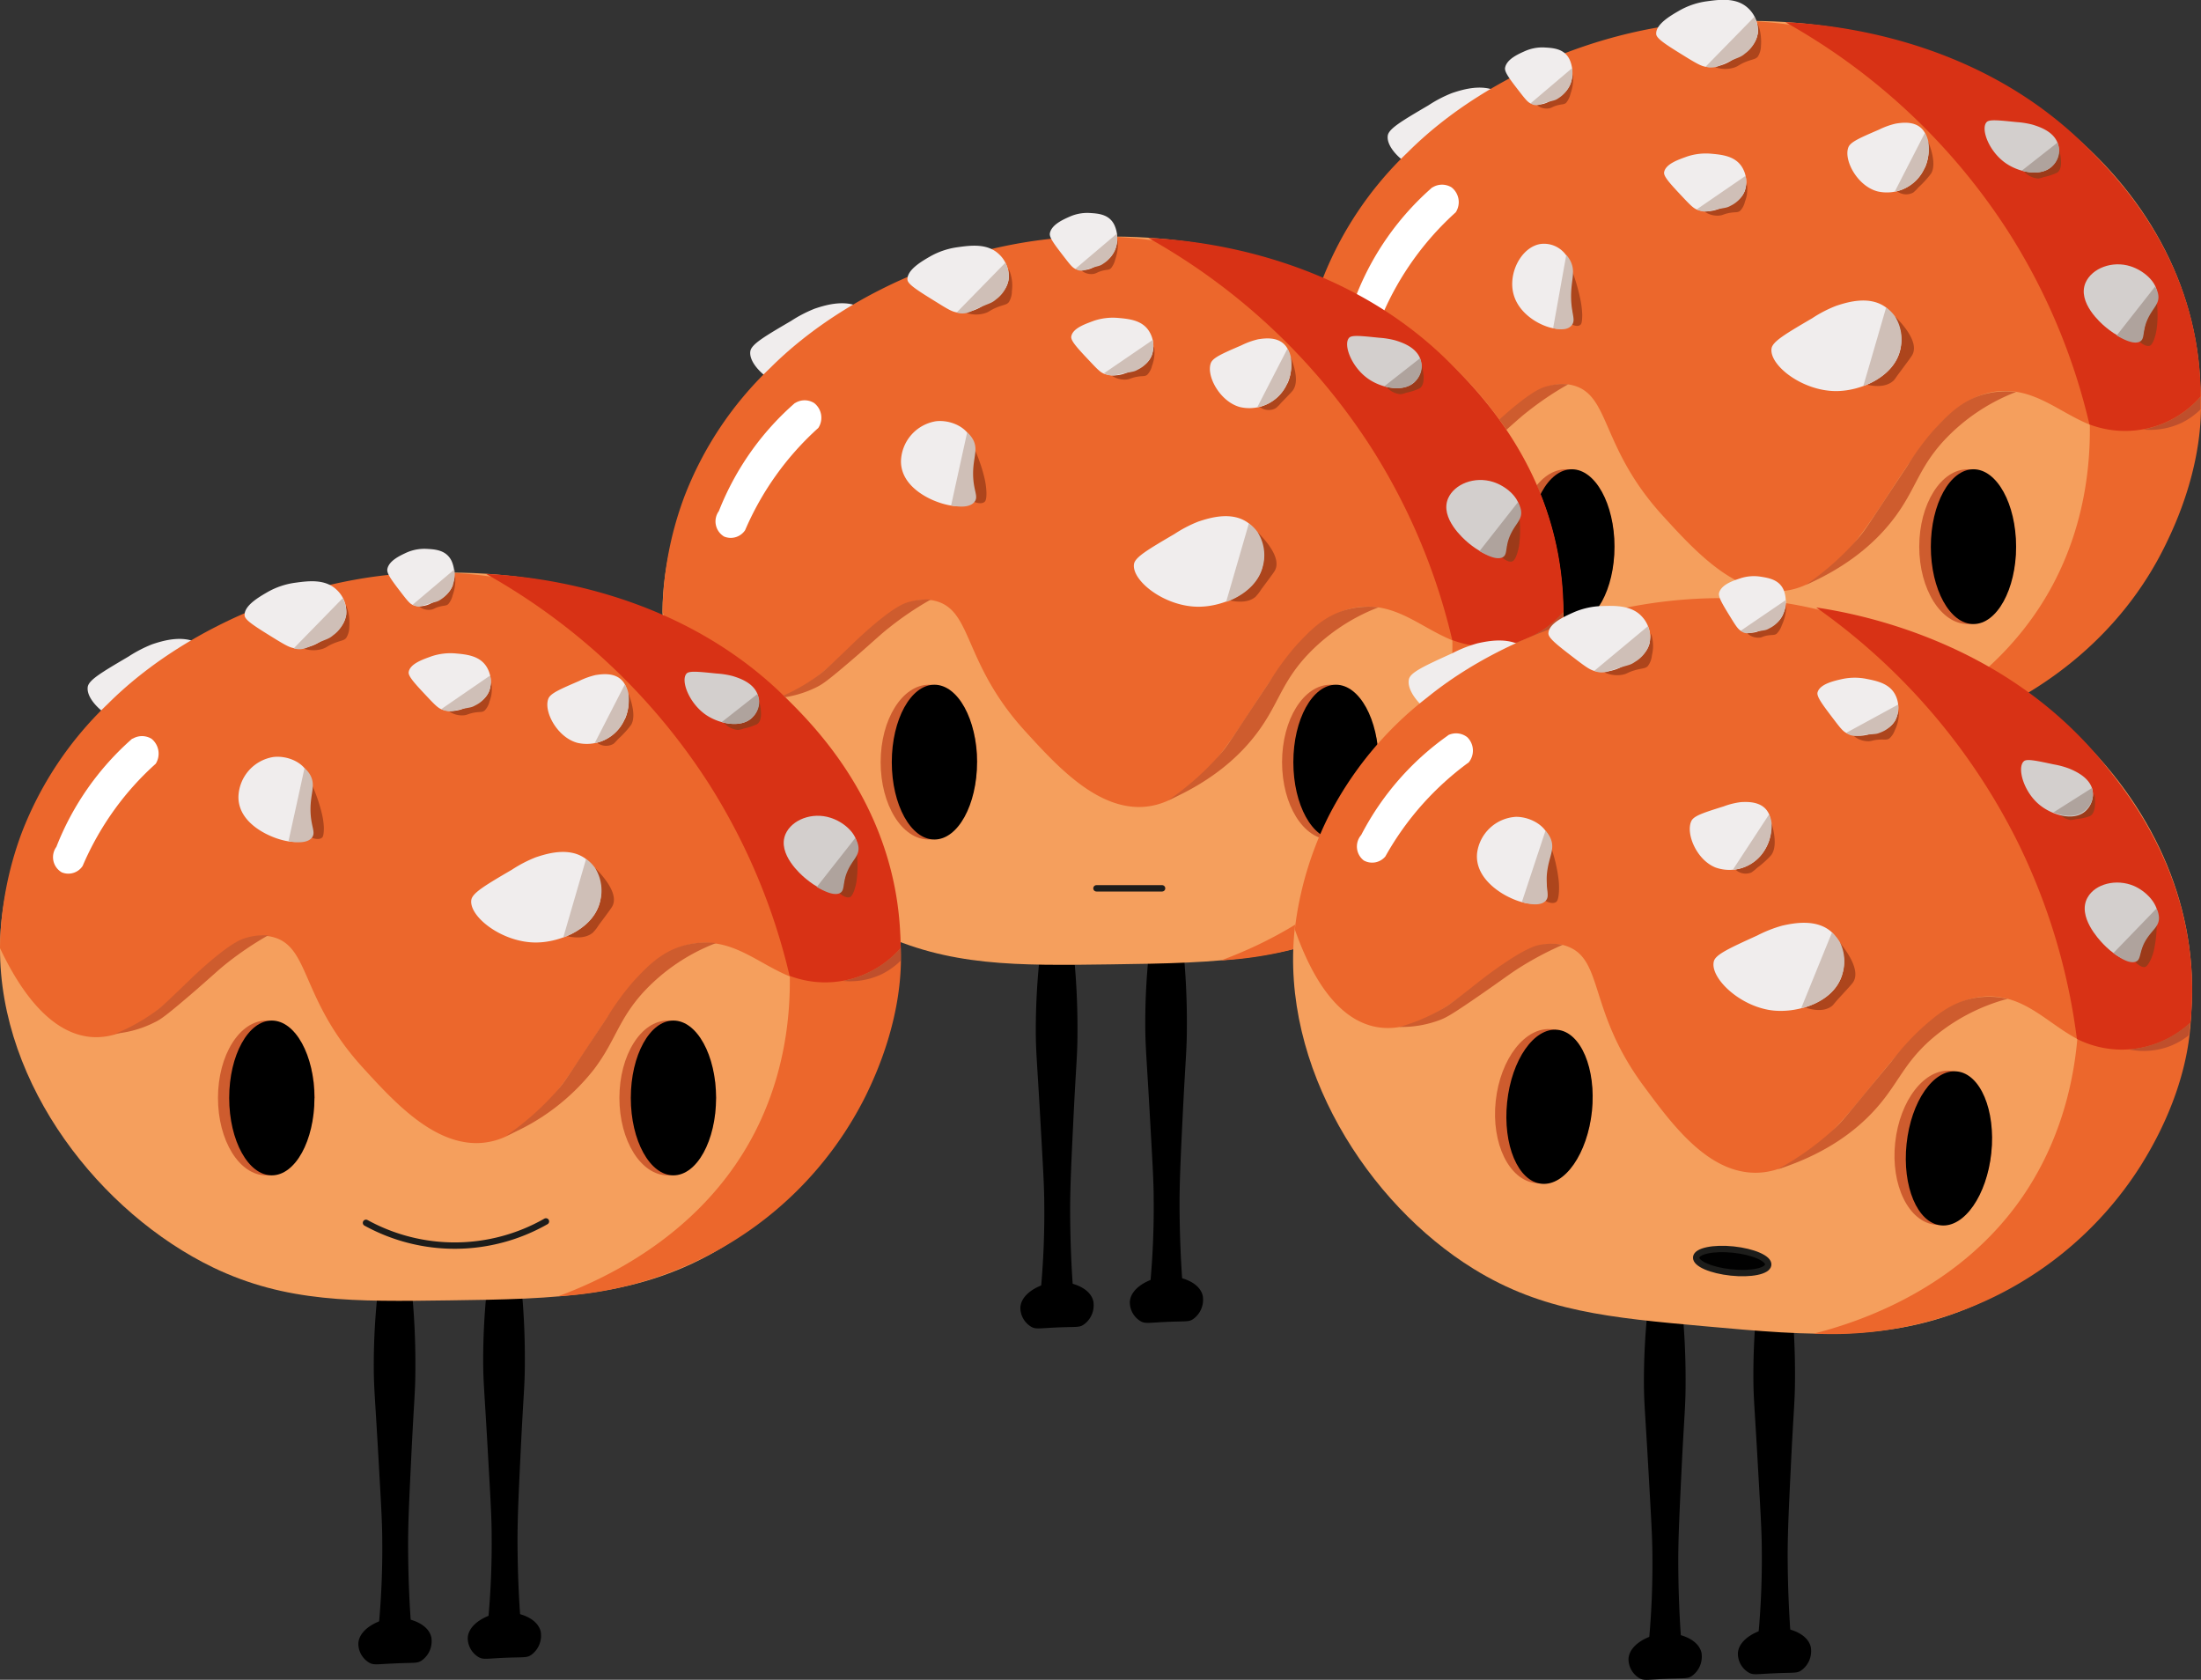 <svg id="Calque_1" data-name="Calque 1" xmlns="http://www.w3.org/2000/svg" xmlns:xlink="http://www.w3.org/1999/xlink" viewBox="0 0 345.43 263.6"><rect x="0" y="0" width="345.43" height="263.6" fill="#333333" stroke="none"/><defs><style>.cls-1,.cls-15{fill:none;}.cls-2{clip-path:url(#clip-path);}.cls-3{fill:#f59f5d;}.cls-4{fill:#ec672c;}.cls-5{fill:#ad451c;}.cls-6{fill:#f0eded;}.cls-7{fill:#cfbfb7;}.cls-8{fill:#d83215;}.cls-9{fill:#fff;}.cls-10{fill:#ce5c2e;}.cls-11{fill:#bf4f2c;}.cls-12{fill:#9c3a19;}.cls-13{fill:#d3cfcd;}.cls-14{fill:#afa39d;}.cls-15{stroke:#1d1d1b;stroke-linecap:round;stroke-miterlimit:10;}.cls-16{fill:#010101;}</style><clipPath id="clip-path" transform="translate(-81.79 -278.21)"><rect class="cls-1" width="595.28" height="841.89"/></clipPath></defs><title>chouquette</title><g class="cls-2"><path d="M345.68,536.09h-5.14a129.68,129.68,0,0,0,.58-13.74c0-2.79-.21-6.14-.58-12.72-.56-10.07-.74-11.14-.75-14.6a107.54,107.54,0,0,1,.75-12.72h5.14a116.06,116.06,0,0,1,.65,13c0,3.73-.21,4.79-.65,13.88-.32,6.62-.48,10-.5,13.59,0,5.61.25,10.21.5,13.3" transform="translate(-81.79 -278.21)"/><path d="M348.84,537.68a3.72,3.72,0,0,1-1.49,3.51c-.74.51-1.14.32-4.45.48-2.69.13-3.13.29-3.85-.13a3.51,3.51,0,0,1-1.68-3c.11-2.26,3.13-3.79,5.47-4s5.55.83,6,3.1" transform="translate(-81.79 -278.21)"/><path d="M362.85,535.22h-5.14a129.82,129.82,0,0,0,.58-13.74c0-2.79-.21-6.14-.58-12.72-.56-10.07-.74-11.14-.74-14.6a105.55,105.55,0,0,1,.74-12.73h5.14a116.41,116.41,0,0,1,.65,13c0,3.72-.21,4.78-.65,13.87-.32,6.63-.48,10-.5,13.59,0,5.61.26,10.21.5,13.31" transform="translate(-81.79 -278.21)"/><path d="M366,536.81a3.72,3.72,0,0,1-1.49,3.51c-.73.51-1.14.32-4.45.48-2.69.12-3.13.29-3.85-.14a3.45,3.45,0,0,1-1.67-3c.1-2.25,3.13-3.78,5.46-4s5.55.83,6,3.1" transform="translate(-81.79 -278.21)"/><path d="M146.34,533.67H141.2a129.82,129.82,0,0,0,.58-13.74c0-2.79-.21-6.14-.58-12.72-.57-10.07-.74-11.14-.75-14.6a105.72,105.72,0,0,1,.75-12.73h5.14a116.87,116.87,0,0,1,.64,13c0,3.72-.2,4.78-.64,13.87-.32,6.63-.49,10-.5,13.59,0,5.61.25,10.21.5,13.31" transform="translate(-81.79 -278.21)"/><path d="M149.5,535.26a3.69,3.69,0,0,1-1.5,3.5c-.73.52-1.14.33-4.44.49-2.69.12-3.13.28-3.85-.14a3.48,3.48,0,0,1-1.68-3c.11-2.26,3.13-3.79,5.47-4s5.55.83,6,3.1" transform="translate(-81.79 -278.21)"/><path d="M163.51,532.79h-5.14a129.47,129.47,0,0,0,.58-13.73c0-2.8-.21-6.14-.58-12.72-.56-10.07-.74-11.14-.75-14.6a107.7,107.7,0,0,1,.75-12.73h5.14a116.06,116.06,0,0,1,.65,13c0,3.73-.21,4.79-.65,13.88-.32,6.62-.48,10-.5,13.59,0,5.61.25,10.21.5,13.3" transform="translate(-81.79 -278.21)"/><path d="M166.67,534.38a3.72,3.72,0,0,1-1.49,3.51c-.74.52-1.14.33-4.45.48-2.69.13-3.13.29-3.85-.13a3.49,3.49,0,0,1-1.68-3c.11-2.26,3.13-3.79,5.47-4s5.55.83,6,3.1" transform="translate(-81.79 -278.21)"/><path d="M250.24,481H245.1a129.47,129.47,0,0,0,.58-13.73c0-2.8-.21-6.14-.58-12.72-.56-10.07-.74-11.14-.75-14.6a107.7,107.7,0,0,1,.75-12.73h5.14a116.06,116.06,0,0,1,.65,13c0,3.73-.21,4.79-.65,13.88-.32,6.62-.48,10-.5,13.59,0,5.61.25,10.21.5,13.3" transform="translate(-81.79 -278.21)"/><path d="M253.4,482.55a3.7,3.7,0,0,1-1.5,3.5c-.73.52-1.13.33-4.44.48-2.69.13-3.13.29-3.85-.13a3.48,3.48,0,0,1-1.68-3c.11-2.26,3.13-3.79,5.47-4s5.55.82,6,3.1" transform="translate(-81.79 -278.21)"/><path d="M267.41,480.08h-5.14a129.61,129.61,0,0,0,.58-13.73c0-2.8-.21-6.15-.58-12.73-.56-10.06-.73-11.14-.74-14.6a105.28,105.28,0,0,1,.74-12.72h5.14a116.06,116.06,0,0,1,.65,13c0,3.73-.2,4.79-.65,13.88-.32,6.62-.48,10-.5,13.59,0,5.61.26,10.21.5,13.3" transform="translate(-81.79 -278.21)"/><path d="M270.57,481.67a3.72,3.72,0,0,1-1.49,3.51c-.73.52-1.14.32-4.45.48-2.69.13-3.13.29-3.85-.13a3.46,3.46,0,0,1-1.67-3c.1-2.26,3.13-3.79,5.46-4s5.55.83,6,3.1" transform="translate(-81.79 -278.21)"/></g><g class="cls-2"><path class="cls-3" d="M427.16,340.42c0,19.71-13.11,37.85-27.78,46.85-13.08,8-26.32,8.2-43.11,8.43-14.91.2-25.52.35-37-5.16-17.56-8.45-33.51-28.44-33.46-50.12.07-31.77,36.13-58.93,70.67-58.93,39,0,70.67,26.39,70.67,58.93" transform="translate(-81.79 -278.21)"/><path class="cls-4" d="M373.41,395.08a58,58,0,0,0,22.64-5.94c5.79-2.89,18.36-10.38,25.72-25.68,1.24-2.58,6.1-12.57,5.38-23.87-1.29-20.45-18.37-39-42.9-48.42,24.83,23.38,32,56.24,19.52,79.16-8.42,15.48-23.51,22.23-30.36,24.75" transform="translate(-81.79 -278.21)"/><path class="cls-5" d="M314.56,305.17c1.17.26,2.93.44,4.1-.56a7.55,7.55,0,0,0,.92-1.2c2.08-2.8,2.11-2.84,2.24-3.2.7-1.91-1.59-4.5-2.84-5.74a8.85,8.85,0,0,1-.65,7.59,8.21,8.21,0,0,1-3.77,3.11" transform="translate(-81.79 -278.21)"/><path class="cls-6" d="M319.83,299.48c-.8,4.26-6,6.69-10.12,6.69-5.33,0-10.5-4.1-10.12-6.69.17-1.09,2.24-2.31,6.38-4.74a20.14,20.14,0,0,1,3.74-1.94c1.61-.53,5.25-1.72,7.86.26a6.71,6.71,0,0,1,2.26,6.42" transform="translate(-81.79 -278.21)"/><path class="cls-7" d="M317.57,293.06a5.64,5.64,0,0,1,1.41,1.41,6.69,6.69,0,0,1,.8,5.24c-.94,4.1-5.53,5.59-5.78,5.67l3.57-12.32" transform="translate(-81.79 -278.21)"/><path class="cls-4" d="M285.82,340.42a53.55,53.55,0,0,1,3.37-18,55.35,55.35,0,0,1,13.52-20.3c12.55-12.57,33.71-21.43,53.78-20.6,30.36,1.25,58.79,24.69,70.67,58.93a18.68,18.68,0,0,1-9.08,5.19c-9.34,2-13.76-6-21.47-6.08-15.44-.23-20.68,31.37-36,31.45-7,0-13-6.54-17.88-11.89-9.73-10.67-8.22-18.85-14-20.42-9.21-2.52-17.47,17.08-29.06,15.61-6.77-.86-11.32-8.49-13.85-13.86" transform="translate(-81.79 -278.21)"/><path class="cls-8" d="M362,281.7a99.12,99.12,0,0,1,35.13,33.11,97.5,97.5,0,0,1,12.58,30,15.75,15.75,0,0,0,17.46-4.38,50,50,0,0,0-.9-9.43c-3.08-15.91-13.14-25.93-17-29.76C391.65,283.7,368.21,282,362,281.7" transform="translate(-81.79 -278.21)"/><path class="cls-9" d="M306.61,307.62a2.83,2.83,0,0,1,3,0,2.94,2.94,0,0,1,.65,3.9,46.23,46.23,0,0,0-11.5,16.05,2.69,2.69,0,0,1-3.28,1,2.76,2.76,0,0,1-.84-4,43.65,43.65,0,0,1,11.93-16.95" transform="translate(-81.79 -278.21)"/><path class="cls-5" d="M328.59,320.88c.19.53.43,1.23.67,2.06.31,1.07.48,1.88.54,2.17a14.91,14.91,0,0,1,.31,2.44c0,1.26-.16,1.5-.23,1.57-.44.49-1.28.07-1.37,0a10.37,10.37,0,0,1-.8-4.79,9.91,9.91,0,0,1,.88-3.47" transform="translate(-81.79 -278.21)"/><path class="cls-6" d="M328.12,322.78c0,4.2.91,5.31.18,6.22-1.32,1.65-4.19.3-4.68.07s-4.5-2.11-4.5-6.29c0-3,2-5.95,4.5-6.29A4.25,4.25,0,0,1,328,319c.4.94.11,1.38.12,3.83" transform="translate(-81.79 -278.21)"/><path class="cls-7" d="M327.57,318.18a4,4,0,0,1,.79,1.2c.68,1.59,0,2.78,0,5.32,0,2.7.74,3.57.18,4.44-.37.57-1.19,1-3,.57l2.07-11.53" transform="translate(-81.79 -278.21)"/><path class="cls-10" d="M365.19,370a43.44,43.44,0,0,0,8.11-7.19c1.3-1.48,1.62-2.17,7.83-11.48a40.46,40.46,0,0,1,4.21-5.71c2-2.13,4.15-4.46,7.67-5.49a13.2,13.2,0,0,1,5.19-.41,30.29,30.29,0,0,0-11.49,7.81c-3.89,4.33-4.28,7.53-7.66,12-2.35,3.1-6.43,7.2-13.86,10.47" transform="translate(-81.79 -278.21)"/><path class="cls-10" d="M303.68,354a28.81,28.81,0,0,0,6.91-3.87c.84-.64,2.18-1.94,4.84-4.51.76-.73,5.87-5.67,8.63-6.64a10.2,10.2,0,0,1,2.63-.51,9.5,9.5,0,0,1,1.21.05,49.42,49.42,0,0,0-6.38,4.29c-1.36,1.07-1.69,1.44-5,4.33-4.73,4.08-5.54,4.6-6.4,5.05a17.3,17.3,0,0,1-6.4,1.81" transform="translate(-81.79 -278.21)"/><path class="cls-11" d="M418.08,345.61a11.66,11.66,0,0,0,6-1,11.47,11.47,0,0,0,3.09-2.17c0-.66,0-1.33,0-2a16.18,16.18,0,0,1-3.1,2.72,16.42,16.42,0,0,1-6,2.47" transform="translate(-81.79 -278.21)"/><path class="cls-5" d="M351.05,288.78a4.7,4.7,0,0,0,3,0c.64-.23.67-.44,1.74-.87s1.53-.38,1.89-.83a3.27,3.27,0,0,0,.48-1.72,6.38,6.38,0,0,0,0-1.21,6.59,6.59,0,0,0-.53-2.24,5.41,5.41,0,0,1-1.1,3.14,8.89,8.89,0,0,1-2.6,2c-.83.51-1.81,1.1-2.93,1.73" transform="translate(-81.79 -278.21)"/><path class="cls-6" d="M357.63,283.59c-.33,2-2.24,3.1-3.94,4a6.5,6.5,0,0,1-4,1.13c-.75-.09-1.27-.33-3.05-1.41-3.24-2-4.87-3-4.92-3.75-.1-1.53,2.21-2.87,3.58-3.66a11.91,11.91,0,0,1,4.39-1.49c2-.27,4.6-.62,6.42,1.05a4.8,4.8,0,0,1,1.55,4.1" transform="translate(-81.79 -278.21)"/><path class="cls-7" d="M357.14,280.9a4.47,4.47,0,0,1,.49,2.7,5,5,0,0,1-1.95,3c-.83.72-1,.51-3.9,1.87a3.2,3.2,0,0,1-1.3.33,2.81,2.81,0,0,1-1-.13l7.65-7.82" transform="translate(-81.79 -278.21)"/><path class="cls-5" d="M374.78,338.58c1.17.26,2.93.44,4.1-.57.25-.2.25-.28.92-1.19,2.09-2.8,2.11-2.85,2.24-3.2.7-1.91-1.59-4.5-2.83-5.74a8.88,8.88,0,0,1-.65,7.59,8.27,8.27,0,0,1-3.78,3.11" transform="translate(-81.79 -278.21)"/><path class="cls-6" d="M380.06,332.89c-.81,4.26-6,6.69-10.12,6.69-5.34,0-10.51-4.1-10.12-6.69.16-1.09,2.23-2.31,6.38-4.74a19.83,19.83,0,0,1,3.74-1.94c1.6-.53,5.24-1.72,7.86.26a6.73,6.73,0,0,1,2.26,6.42" transform="translate(-81.79 -278.21)"/><path class="cls-7" d="M377.8,326.47a5.63,5.63,0,0,1,1.41,1.41,6.76,6.76,0,0,1,.8,5.23c-.95,4.1-5.53,5.6-5.79,5.67q1.8-6.15,3.58-12.31" transform="translate(-81.79 -278.21)"/><path class="cls-5" d="M379.52,308.22a2.33,2.33,0,0,0,2.55.2,6.27,6.27,0,0,0,.8-.8,15.87,15.87,0,0,0,2-2.19c.82-1.41,0-3.84-.46-5a9.51,9.51,0,0,1-2,5.93,5.53,5.53,0,0,1-2.9,1.88" transform="translate(-81.79 -278.21)"/><path class="cls-6" d="M383.86,304.53a6.49,6.49,0,0,1-7.42,3.71c-3.16-.84-5.34-4.92-4.56-6.92.33-.84,1.82-1.48,4.79-2.76a12,12,0,0,1,2.63-.95c1.06-.17,3.47-.54,4.59,1.45a6.73,6.73,0,0,1,0,5.47" transform="translate(-81.79 -278.21)"/><path class="cls-7" d="M383.89,299.06a4.13,4.13,0,0,1,.53,1.35,7.23,7.23,0,0,1-.64,4.29,6.34,6.34,0,0,1-4.63,3.59l4.74-9.23" transform="translate(-81.79 -278.21)"/><path class="cls-5" d="M349.33,311.43a3.48,3.48,0,0,0,2.37.6c.55-.07.62-.24,1.55-.41s1.29,0,1.67-.36a3,3,0,0,0,.72-1.38,6.6,6.6,0,0,0,.29-1,6.28,6.28,0,0,0,0-2,5.07,5.07,0,0,1-1.5,2.48A7.37,7.37,0,0,1,352,310.5c-.76.29-1.66.61-2.67.93" transform="translate(-81.79 -278.21)"/><path class="cls-6" d="M355.59,308.24c-.68,1.68-2.41,2.22-3.94,2.7a5,5,0,0,1-3.42.21c-.57-.22-.94-.52-2.13-1.78-2.17-2.3-3.25-3.46-3.14-4.13.23-1.33,2.33-2,3.58-2.46a9.37,9.37,0,0,1,3.78-.45c1.66.15,3.77.33,4.87,2.1a4.43,4.43,0,0,1,.4,3.81" transform="translate(-81.79 -278.21)"/><path class="cls-7" d="M355.75,305.84a4.22,4.22,0,0,1-.16,2.4,4.5,4.5,0,0,1-2.16,2.24c-.81.46-.91.25-3.47.87a2.62,2.62,0,0,1-1.11,0,2.15,2.15,0,0,1-.75-.3l7.65-5.25" transform="translate(-81.79 -278.21)"/><path class="cls-12" d="M420.3,325.67a18.3,18.3,0,0,1,.1,1.87,14.65,14.65,0,0,1-.09,1.87,8.37,8.37,0,0,1-.43,2c-.37,1-.66,1.05-.76,1.07-.64.15-1.46-.57-1.55-.65a5.91,5.91,0,0,1,2.73-6.14" transform="translate(-81.79 -278.21)"/><path class="cls-13" d="M419.18,326.87c-1.32,3.16-.69,4.41-1.79,4.74-2,.6-4.8-1.78-5.28-2.19s-4.38-3.74-3-6.87c1-2.24,4.17-3.48,7.06-2.55,2,.64,3.88,2.3,4.14,3.94.13.9-.33,1.09-1.09,2.93" transform="translate(-81.79 -278.21)"/><path class="cls-14" d="M420,323.16a3.3,3.3,0,0,1,.51,1.28c.25,1.51-.9,2.07-1.73,4s-.31,3-1.23,3.41c-.6.26-1.64.15-3.56-1l6-7.64" transform="translate(-81.79 -278.21)"/><path class="cls-12" d="M399.43,305.08a3.2,3.2,0,0,0,2.26,1.15,3.69,3.69,0,0,0,.84-.23,10.44,10.44,0,0,0,2.12-.69c.94-.64.57-2.6.32-3.6a4.45,4.45,0,0,1-2.66,3.25,5,5,0,0,1-2.88.12" transform="translate(-81.79 -278.21)"/><path class="cls-13" d="M403.86,304.29c-1.71,1.67-5.1,1-7.19-.41-2.72-1.82-4.08-5.46-3.09-6.51.42-.45,1.84-.29,4.7,0a13.43,13.43,0,0,1,2.5.4c1,.31,3.19,1,3.91,2.81a3.48,3.48,0,0,1-.83,3.7" transform="translate(-81.79 -278.21)"/><path class="cls-14" d="M404.69,300.59a3.2,3.2,0,0,1,.28,1.12,3.38,3.38,0,0,1-1.2,2.67c-1.74,1.55-4.53.66-4.68.61l5.6-4.4" transform="translate(-81.79 -278.21)"/><path class="cls-5" d="M323,294.71a2.41,2.41,0,0,0,1.93.5c.45-.1.52-.27,1.3-.48s1.06-.09,1.38-.42a3.43,3.43,0,0,0,.66-1.39,7.75,7.75,0,0,0,.28-1,7.11,7.11,0,0,0,.11-2,5.92,5.92,0,0,1-1.34,2.52,6.71,6.71,0,0,1-2.08,1.27c-.64.32-1.39.67-2.24,1" transform="translate(-81.79 -278.21)"/><path class="cls-6" d="M328.29,291.29c-.63,1.69-2.08,2.3-3.36,2.84a3.61,3.61,0,0,1-2.83.35c-.46-.19-.75-.48-1.68-1.68-1.7-2.18-2.54-3.29-2.42-3.95.24-1.33,2-2.12,3.05-2.59a6.73,6.73,0,0,1,3.14-.6c1.36.08,3.1.17,3.93,1.88a5.07,5.07,0,0,1,.17,3.75" transform="translate(-81.79 -278.21)"/><path class="cls-7" d="M328.52,288.9a5.06,5.06,0,0,1-.23,2.39,4.71,4.71,0,0,1-1.88,2.31c-.69.49-.76.28-2.89,1a1.71,1.71,0,0,1-.92.09,1.47,1.47,0,0,1-.6-.26l6.52-5.53" transform="translate(-81.79 -278.21)"/><path class="cls-10" d="M335.17,364c0,6.7-3.4,12.14-7.59,12.14S320,370.67,320,364s3.4-12.15,7.59-12.15,7.59,5.44,7.59,12.15" transform="translate(-81.79 -278.21)"/><path d="M335.17,364c0,6.7-3,12.14-6.69,12.14s-6.69-5.44-6.69-12.14,3-12.15,6.69-12.15,6.69,5.44,6.69,12.15" transform="translate(-81.79 -278.21)"/><path class="cls-10" d="M398.2,364c0,6.7-3.4,12.14-7.59,12.14S383,370.67,383,364s3.4-12.15,7.59-12.15,7.59,5.44,7.59,12.15" transform="translate(-81.79 -278.21)"/><path d="M398.2,364c0,6.7-3,12.14-6.69,12.14s-6.69-5.44-6.69-12.14,3-12.15,6.69-12.15,6.69,5.44,6.69,12.15" transform="translate(-81.79 -278.21)"/></g><g class="cls-2"><path class="cls-3" d="M327.11,374.26c0,19.71-13.1,37.85-27.78,46.85-13.08,8-26.31,8.2-43.1,8.43-14.92.21-25.53.35-37-5.16-17.57-8.45-33.51-28.44-33.47-50.12.08-31.77,36.14-58.93,70.67-58.93,39,0,70.67,26.39,70.67,58.93" transform="translate(-81.79 -278.21)"/><path class="cls-4" d="M273.36,428.92A57.91,57.91,0,0,0,296,423c5.8-2.89,18.36-10.38,25.72-25.68,1.24-2.58,6.1-12.57,5.39-23.87-1.3-20.45-18.37-39-42.9-48.42,24.82,23.38,32,56.24,19.51,79.16-8.42,15.48-23.5,22.23-30.36,24.75" transform="translate(-81.79 -278.21)"/><path class="cls-5" d="M214.51,339c1.17.26,2.93.44,4.1-.56a6.92,6.92,0,0,0,.92-1.2c2.09-2.8,2.11-2.84,2.24-3.2.7-1.91-1.59-4.5-2.83-5.74a8.88,8.88,0,0,1-.65,7.59,8.27,8.27,0,0,1-3.78,3.11" transform="translate(-81.79 -278.21)"/><path class="cls-6" d="M219.79,333.33c-.81,4.25-6,6.68-10.12,6.68-5.34,0-10.51-4.1-10.12-6.68.16-1.1,2.23-2.32,6.38-4.75a20.79,20.79,0,0,1,3.74-1.94c1.6-.53,5.24-1.72,7.86.26a6.75,6.75,0,0,1,2.26,6.43" transform="translate(-81.79 -278.21)"/><path class="cls-7" d="M217.53,326.9a5.64,5.64,0,0,1,1.41,1.41,6.78,6.78,0,0,1,.8,5.24c-1,4.1-5.53,5.59-5.79,5.67q1.8-6.17,3.58-12.32" transform="translate(-81.79 -278.21)"/><path class="cls-4" d="M185.77,374.26a53.9,53.9,0,0,1,3.38-18,55.24,55.24,0,0,1,13.51-20.3c12.55-12.57,33.72-21.43,53.78-20.6,30.36,1.25,58.8,24.69,70.67,58.93a18.69,18.69,0,0,1-9.07,5.19c-9.35,2-13.76-6-21.47-6.08-15.44-.23-20.68,31.37-36,31.45-7,0-13-6.54-17.88-11.89-9.74-10.67-8.23-18.85-14-20.42-9.21-2.51-17.47,17.08-29.06,15.61-6.78-.86-11.32-8.49-13.86-13.86" transform="translate(-81.79 -278.21)"/><path class="cls-8" d="M262,315.54a99.2,99.2,0,0,1,35.12,33.11,97.56,97.56,0,0,1,12.59,30,15.73,15.73,0,0,0,17.45-4.38,50,50,0,0,0-.9-9.43c-3.07-15.91-13.14-25.93-17-29.76-17.62-17.53-41.06-19.25-47.27-19.53" transform="translate(-81.79 -278.21)"/><path class="cls-9" d="M206.57,341.46a2.81,2.81,0,0,1,3,0,2.92,2.92,0,0,1,.65,3.9,46,46,0,0,0-11.49,16.05,2.71,2.71,0,0,1-3.29,1,2.76,2.76,0,0,1-.83-4,44.1,44.1,0,0,1,5.35-9.76,43.4,43.4,0,0,1,6.58-7.19" transform="translate(-81.79 -278.21)"/><path class="cls-5" d="M234.75,348.71c.24.52.53,1.22.82,2.06a21.73,21.73,0,0,1,.65,2.16,11.65,11.65,0,0,1,.38,2.44c.05,1.26-.19,1.5-.27,1.58-.54.48-1.57.06-1.68,0a8.76,8.76,0,0,1-1-4.78,8.52,8.52,0,0,1,1.08-3.47" transform="translate(-81.79 -278.21)"/><path class="cls-6" d="M234.18,350.6c0,4.21,1.1,5.31.22,6.22-1.62,1.65-5.11.3-5.71.07s-5.5-2.1-5.5-6.29a6.54,6.54,0,0,1,5.5-6.29c2.05-.23,4.47.72,5.35,2.46.47,1,.12,1.38.14,3.83" transform="translate(-81.79 -278.21)"/><path class="cls-7" d="M233.51,346a4.15,4.15,0,0,1,1,1.2c.83,1.59,0,2.78,0,5.32,0,2.7.91,3.57.22,4.44-.45.58-1.45,1-3.67.57q1.26-5.76,2.53-11.53" transform="translate(-81.79 -278.21)"/><path class="cls-10" d="M265.15,403.79a43.76,43.76,0,0,0,8.11-7.19c1.29-1.47,1.61-2.17,7.82-11.48a41.91,41.91,0,0,1,4.21-5.71c2-2.13,4.15-4.46,7.67-5.48a13,13,0,0,1,5.19-.42,30.21,30.21,0,0,0-11.49,7.82c-3.88,4.32-4.28,7.53-7.66,12-2.34,3.09-6.42,7.19-13.85,10.46" transform="translate(-81.79 -278.21)"/><path class="cls-10" d="M203.63,387.82a28.62,28.62,0,0,0,6.91-3.87c.84-.64,2.19-1.94,4.85-4.5.76-.74,5.87-5.68,8.63-6.65a9.9,9.9,0,0,1,2.62-.5,8.35,8.35,0,0,1,1.22,0,49.09,49.09,0,0,0-6.38,4.29c-1.37,1.07-1.7,1.44-5,4.33-4.73,4.09-5.53,4.6-6.39,5.05a17.17,17.17,0,0,1-6.41,1.81" transform="translate(-81.79 -278.21)"/><path class="cls-11" d="M318,379.45a11.61,11.61,0,0,0,6-1,11.31,11.31,0,0,0,3.09-2.17c0-.66,0-1.33,0-2A16.08,16.08,0,0,1,324,377a16.42,16.42,0,0,1-6,2.47" transform="translate(-81.79 -278.21)"/><path class="cls-5" d="M233.49,327.32a4.7,4.7,0,0,0,3,0c.64-.22.67-.43,1.74-.87s1.53-.38,1.89-.83a3.23,3.23,0,0,0,.48-1.71,6.48,6.48,0,0,0,.05-1.22,6.59,6.59,0,0,0-.53-2.24,5.48,5.48,0,0,1-1.1,3.15,9,9,0,0,1-2.6,1.95c-.83.52-1.81,1.1-2.93,1.73" transform="translate(-81.79 -278.21)"/><path class="cls-6" d="M240.07,322.14c-.33,2-2.24,3.09-3.94,4a6.56,6.56,0,0,1-4,1.12c-.75-.09-1.27-.33-3-1.41-3.24-2-4.86-3-4.92-3.74-.1-1.54,2.21-2.88,3.58-3.67A12,12,0,0,1,232.1,317c2-.28,4.6-.63,6.42,1.05a4.77,4.77,0,0,1,1.55,4.1" transform="translate(-81.79 -278.21)"/><path class="cls-7" d="M239.58,319.44a4.47,4.47,0,0,1,.49,2.7,5,5,0,0,1-1.95,3.05c-.83.72-1,.51-3.9,1.87a3.16,3.16,0,0,1-1.3.34,3.07,3.07,0,0,1-1-.14l7.65-7.82" transform="translate(-81.79 -278.21)"/><path class="cls-5" d="M274.73,372.42c1.18.26,2.93.44,4.11-.56a8.3,8.3,0,0,0,.92-1.2c2.08-2.8,2.11-2.84,2.24-3.2.7-1.91-1.6-4.5-2.84-5.74a8.84,8.84,0,0,1-.65,7.59,8.22,8.22,0,0,1-3.78,3.11" transform="translate(-81.79 -278.21)"/><path class="cls-6" d="M280,366.73c-.8,4.26-6,6.69-10.12,6.69-5.34,0-10.5-4.1-10.12-6.69.16-1.09,2.24-2.31,6.38-4.74a20.14,20.14,0,0,1,3.74-1.94c1.61-.53,5.25-1.72,7.86.26a6.71,6.71,0,0,1,2.26,6.42" transform="translate(-81.79 -278.21)"/><path class="cls-7" d="M277.75,360.31a5.64,5.64,0,0,1,1.41,1.41A6.69,6.69,0,0,1,280,367c-.95,4.1-5.53,5.59-5.78,5.67l3.57-12.32" transform="translate(-81.79 -278.21)"/><path class="cls-5" d="M279.48,342.06a2.31,2.31,0,0,0,2.54.2,5.55,5.55,0,0,0,.8-.8c1.84-1.9,1.86-1.93,2-2.19.83-1.41,0-3.84-.45-5a9.65,9.65,0,0,1-2,5.93,5.6,5.6,0,0,1-2.9,1.88" transform="translate(-81.79 -278.21)"/><path class="cls-6" d="M283.81,338.38a6.5,6.5,0,0,1-7.41,3.71c-3.16-.85-5.35-4.93-4.57-6.93.34-.84,1.82-1.48,4.79-2.76a12,12,0,0,1,2.63-.95c1.06-.16,3.47-.53,4.6,1.46a6.73,6.73,0,0,1,0,5.47" transform="translate(-81.79 -278.21)"/><path class="cls-7" d="M283.85,332.91a4.19,4.19,0,0,1,.53,1.34,7.23,7.23,0,0,1-.64,4.29,6.35,6.35,0,0,1-4.64,3.59l4.75-9.22" transform="translate(-81.79 -278.21)"/><path class="cls-5" d="M256.28,337.16a3.54,3.54,0,0,0,2.37.6c.55-.07.62-.24,1.55-.42s1.29,0,1.67-.35a3,3,0,0,0,.72-1.38,6,6,0,0,0,.32-3.05,5.11,5.11,0,0,1-1.5,2.49,7.47,7.47,0,0,1-2.46,1.18c-.76.29-1.66.61-2.67.93" transform="translate(-81.79 -278.21)"/><path class="cls-6" d="M262.54,334c-.67,1.68-2.4,2.23-3.94,2.71a5,5,0,0,1-3.41.2c-.58-.21-.95-.51-2.14-1.78-2.17-2.29-3.25-3.45-3.13-4.12.22-1.33,2.33-2,3.57-2.47a9.42,9.42,0,0,1,3.78-.44c1.66.15,3.78.33,4.87,2.1a4.37,4.37,0,0,1,.4,3.8" transform="translate(-81.79 -278.21)"/><path class="cls-7" d="M262.7,331.56a4.22,4.22,0,0,1-.16,2.4,4.45,4.45,0,0,1-2.16,2.25c-.81.46-.91.25-3.47.87a2.59,2.59,0,0,1-1.1,0,2.27,2.27,0,0,1-.75-.3Z" transform="translate(-81.79 -278.21)"/><path class="cls-12" d="M320.26,359.51a18.3,18.3,0,0,1,.1,1.87,16.42,16.42,0,0,1-.1,1.88,7.45,7.45,0,0,1-.43,2c-.36,1-.65,1-.75,1.07-.65.15-1.47-.57-1.55-.65a6,6,0,0,1,.63-4,6.09,6.09,0,0,1,2.1-2.18" transform="translate(-81.79 -278.21)"/><path class="cls-13" d="M319.13,360.71c-1.32,3.16-.68,4.41-1.79,4.74-2,.6-4.8-1.78-5.27-2.19s-4.38-3.74-3-6.87c1-2.24,4.16-3.48,7.06-2.55,2,.64,3.88,2.3,4.13,3.94.14.9-.32,1.09-1.09,2.93" transform="translate(-81.79 -278.21)"/><path class="cls-14" d="M320,357a3.47,3.47,0,0,1,.5,1.28c.25,1.51-.9,2.07-1.73,4s-.31,3-1.22,3.41c-.6.26-1.64.15-3.56-1l6-7.64" transform="translate(-81.79 -278.21)"/><path class="cls-12" d="M299.39,338.93a3.19,3.19,0,0,0,2.26,1.14,3.69,3.69,0,0,0,.83-.23,9.25,9.25,0,0,0,2.12-.69c.95-.64.58-2.6.33-3.6a4.45,4.45,0,0,1-2.67,3.25,5,5,0,0,1-2.87.13" transform="translate(-81.79 -278.21)"/><path class="cls-13" d="M303.82,338.14c-1.72,1.66-5.11,1-7.2-.42-2.71-1.82-4.08-5.46-3.09-6.51.42-.45,1.85-.29,4.7,0a13.43,13.43,0,0,1,2.5.4c1,.31,3.19,1,3.92,2.81a3.52,3.52,0,0,1-.83,3.71" transform="translate(-81.79 -278.21)"/><path class="cls-14" d="M304.65,334.43a3.43,3.43,0,0,1,.28,1.12,3.39,3.39,0,0,1-1.21,2.67c-1.74,1.55-4.53.66-4.68.61l5.61-4.4" transform="translate(-81.79 -278.21)"/><path class="cls-5" d="M251.55,320.69a2.4,2.4,0,0,0,1.93.49c.46-.1.52-.27,1.3-.48s1.07-.09,1.39-.42a3.57,3.57,0,0,0,.66-1.39,8.84,8.84,0,0,0,.27-1,7.09,7.09,0,0,0,.11-2,5.71,5.71,0,0,1-1.34,2.52,6.45,6.45,0,0,1-2.07,1.27c-.65.32-1.4.67-2.25,1" transform="translate(-81.79 -278.21)"/><path class="cls-6" d="M256.85,317.26c-.63,1.69-2.08,2.3-3.36,2.85a3.65,3.65,0,0,1-2.83.34c-.46-.19-.75-.47-1.68-1.68-1.69-2.18-2.54-3.28-2.42-3.95.25-1.33,2-2.12,3.06-2.59a6.81,6.81,0,0,1,3.13-.6c1.36.08,3.1.17,3.93,1.88a5,5,0,0,1,.17,3.75" transform="translate(-81.79 -278.21)"/><path class="cls-7" d="M257.08,314.88a5,5,0,0,1-.23,2.38,4.71,4.71,0,0,1-1.88,2.31c-.68.49-.75.29-2.89,1a1.77,1.77,0,0,1-.91.09,1.67,1.67,0,0,1-.61-.27l6.52-5.52" transform="translate(-81.79 -278.21)"/><path class="cls-10" d="M235.13,397.81c0,6.71-3.4,12.14-7.59,12.14S220,404.52,220,397.81s3.4-12.15,7.59-12.15,7.59,5.44,7.59,12.15" transform="translate(-81.79 -278.21)"/><path d="M235.13,397.81c0,6.71-3,12.14-6.69,12.14s-6.69-5.43-6.69-12.14,3-12.15,6.69-12.15,6.69,5.44,6.69,12.15" transform="translate(-81.79 -278.21)"/><path class="cls-10" d="M298.15,397.81c0,6.71-3.4,12.14-7.59,12.14S283,404.52,283,397.81s3.4-12.15,7.59-12.15,7.59,5.44,7.59,12.15" transform="translate(-81.79 -278.21)"/><path d="M298.15,397.81c0,6.71-3,12.14-6.69,12.14s-6.69-5.43-6.69-12.14,3-12.15,6.69-12.15,6.69,5.44,6.69,12.15" transform="translate(-81.79 -278.21)"/></g><g class="cls-2"><path class="cls-3" d="M425.56,438.7c-2,19.59-17,36.28-32.49,43.71-13.84,6.62-27,5.43-43.74,3.92-14.86-1.34-25.43-2.3-36.26-9-16.59-10.22-30.38-31.76-28.09-53.31,3.36-31.59,42-54.87,76.4-51.29,38.82,4,67.55,33.56,64.18,65.94" transform="translate(-81.79 -278.21)"/><path class="cls-4" d="M366.44,487.49a58.08,58.08,0,0,0,23.13-3.56,56.58,56.58,0,0,0,28.24-22.88c1.5-2.44,7.37-11.87,7.83-23.19.83-20.47-14.23-40.69-37.66-52.6,22.28,25.83,26,59.25,11.22,80.76-10,14.52-25.69,19.67-32.76,21.47" transform="translate(-81.79 -278.21)"/><path class="cls-5" d="M317.21,392c1.15.38,2.87.74,4.14-.14.27-.18.28-.26,1-1.09,2.37-2.58,2.39-2.62,2.56-2.95.9-1.84-1.12-4.65-2.22-6a8.9,8.9,0,0,1-1.44,7.48,8.18,8.18,0,0,1-4.08,2.71" transform="translate(-81.79 -278.21)"/><path class="cls-6" d="M323.05,386.86c-1.24,4.14-6.66,6-10.76,5.6-5.3-.56-10-5.17-9.37-7.7.28-1.07,2.46-2.07,6.84-4.06a20.52,20.52,0,0,1,3.92-1.54c1.65-.36,5.39-1.17,7.79,1.07a6.72,6.72,0,0,1,1.58,6.63" transform="translate(-81.79 -278.21)"/><path class="cls-7" d="M321.47,380.23a5.61,5.61,0,0,1,1.26,1.55,6.7,6.7,0,0,1,.25,5.29c-1.37,4-6.08,5-6.34,5Z" transform="translate(-81.79 -278.21)"/><path class="cls-4" d="M285,424.05a53.83,53.83,0,0,1,5.22-17.59,55.46,55.46,0,0,1,15.55-18.79c13.79-11.2,35.75-17.82,55.63-14.91,30.06,4.39,55.92,30.65,64.18,65.94a18.81,18.81,0,0,1-9.57,4.21c-9.5,1-13.06-7.35-20.72-8.27-15.33-1.83-23.82,29.06-39.07,27.55-7-.69-12.25-7.85-16.55-13.67-8.57-11.63-6.23-19.61-11.81-21.77-8.9-3.45-19.14,15.18-30.52,12.52-6.65-1.56-10.37-9.62-12.34-15.22" transform="translate(-81.79 -278.21)"/><path class="cls-8" d="M366.83,373.54a99,99,0,0,1,31.5,36.57,97.6,97.6,0,0,1,9.41,31.13,15.77,15.77,0,0,0,17.82-2.54,49.79,49.79,0,0,0,.08-9.48c-1.41-16.15-10.38-27.15-13.81-31.36-15.71-19.26-38.85-23.41-45-24.32" transform="translate(-81.79 -278.21)"/><path class="cls-9" d="M309.06,393.58a2.84,2.84,0,0,1,3,.31,2.93,2.93,0,0,1,.24,3.95,46.55,46.55,0,0,0-7.18,6.49,46.07,46.07,0,0,0-5.91,8.28,2.7,2.7,0,0,1-3.38.63,2.76,2.76,0,0,1-.41-4,43.64,43.64,0,0,1,13.62-15.62" transform="translate(-81.79 -278.21)"/><path class="cls-5" d="M325.3,411.38c.18.55.4,1.28.61,2.14.26,1.1.38,1.93.42,2.22a11.16,11.16,0,0,1,.12,2.47c-.08,1.26-.34,1.47-.43,1.54-.59.42-1.57-.1-1.67-.16a8.58,8.58,0,0,1,.95-8.21" transform="translate(-81.79 -278.21)"/><path class="cls-6" d="M324.54,413.21c-.4,4.19.55,5.4-.43,6.21-1.78,1.47-5.11-.23-5.69-.52s-5.24-2.66-4.81-6.83a6.53,6.53,0,0,1,6.12-5.68c2.06,0,4.37,1.18,5.06,3,.38,1,0,1.38-.25,3.82" transform="translate(-81.79 -278.21)"/><path class="cls-7" d="M324.34,408.57a4,4,0,0,1,.84,1.29c.65,1.67-.3,2.76-.59,5.28-.3,2.69.53,3.65-.24,4.45-.51.52-1.55.8-3.72.19Z" transform="translate(-81.79 -278.21)"/><path class="cls-10" d="M360.87,461.65a44.14,44.14,0,0,0,8.81-6.32c1.44-1.33,1.83-2,9-10.6a40.57,40.57,0,0,1,4.78-5.25c2.17-1.92,4.59-4,8.2-4.66a13.09,13.09,0,0,1,5.2.13,30.19,30.19,0,0,0-12.24,6.58c-4.31,3.9-5,7-8.86,11.14-2.65,2.83-7.13,6.49-14.86,9" transform="translate(-81.79 -278.21)"/><path class="cls-10" d="M301.34,439.38a28.66,28.66,0,0,0,7.27-3.13c.9-.55,2.38-1.7,5.29-4,.83-.65,6.42-5,9.27-5.71a10.06,10.06,0,0,1,2.66-.23,7.23,7.23,0,0,1,1.2.17,50.18,50.18,0,0,0-6.79,3.6c-1.46.93-1.83,1.26-5.46,3.79-5.13,3.57-6,4-6.88,4.35a17,17,0,0,1-6.56,1.14" transform="translate(-81.79 -278.21)"/><path class="cls-11" d="M416,442.91a11.55,11.55,0,0,0,6-.41,11.21,11.21,0,0,0,3.3-1.83c.08-.66.15-1.32.23-2a16.55,16.55,0,0,1-3.36,2.38,16.29,16.29,0,0,1-6.21,1.83" transform="translate(-81.79 -278.21)"/><path class="cls-5" d="M333.57,383.71a4.69,4.69,0,0,0,3,.35c.66-.16.71-.36,1.82-.68s1.56-.22,2-.63a3.26,3.26,0,0,0,.65-1.66,7.77,7.77,0,0,0,.18-1.2,6.74,6.74,0,0,0-.3-2.28,5.52,5.52,0,0,1-1.41,3,9,9,0,0,1-2.79,1.67c-.89.43-1.92.91-3.1,1.42" transform="translate(-81.79 -278.21)"/><path class="cls-6" d="M340.65,379.24c-.54,2-2.55,2.84-4.33,3.6a6.56,6.56,0,0,1-4.13.7c-.73-.17-1.23-.46-2.89-1.72-3-2.3-4.53-3.46-4.5-4.23.05-1.54,2.49-2.63,3.94-3.28a12,12,0,0,1,4.52-1c2-.06,4.64-.14,6.27,1.71a4.76,4.76,0,0,1,1.12,4.24" transform="translate(-81.79 -278.21)"/><path class="cls-7" d="M340.44,376.5a4.41,4.41,0,0,1,.21,2.74,5,5,0,0,1-2.25,2.83c-.91.64-1.06.41-4.07,1.46a3.52,3.52,0,0,1-1.34.2,3,3,0,0,1-1-.24l8.41-7" transform="translate(-81.79 -278.21)"/><path class="cls-5" d="M365.05,436.3c1.15.38,2.87.74,4.14-.14.27-.18.28-.26,1-1.09,2.37-2.57,2.39-2.61,2.56-2.95.9-1.84-1.12-4.65-2.22-6a8.9,8.9,0,0,1-1.44,7.48,8.18,8.18,0,0,1-4.08,2.71" transform="translate(-81.79 -278.21)"/><path class="cls-6" d="M370.89,431.19c-1.24,4.14-6.66,6-10.76,5.6-5.3-.55-10-5.17-9.37-7.7C351,428,353.22,427,357.6,425a20.52,20.52,0,0,1,3.92-1.54c1.65-.36,5.39-1.17,7.79,1.07a6.72,6.72,0,0,1,1.58,6.63" transform="translate(-81.79 -278.21)"/><path class="cls-7" d="M369.31,424.56a5.61,5.61,0,0,1,1.26,1.55,6.7,6.7,0,0,1,.25,5.29c-1.37,4-6.08,5-6.34,5l4.83-11.88" transform="translate(-81.79 -278.21)"/><path class="cls-5" d="M354.15,414.66a2.33,2.33,0,0,0,2.51.46,6.56,6.56,0,0,0,.88-.71,14.79,14.79,0,0,0,2.22-2c1-1.32.42-3.82.07-5a9.55,9.55,0,0,1-2.61,5.69,5.61,5.61,0,0,1-3.07,1.57" transform="translate(-81.79 -278.21)"/><path class="cls-6" d="M358.84,411.44a6.49,6.49,0,0,1-7.76,2.92c-3.05-1.17-4.8-5.45-3.82-7.36.42-.8,2-1.29,5.05-2.25a11.85,11.85,0,0,1,2.71-.67c1.07-.05,3.51-.17,4.42,1.92a6.73,6.73,0,0,1-.6,5.44" transform="translate(-81.79 -278.21)"/><path class="cls-7" d="M359.44,406a4.18,4.18,0,0,1,.39,1.4,7.28,7.28,0,0,1-1.08,4.2,6.35,6.35,0,0,1-5,3.09Z" transform="translate(-81.79 -278.21)"/><path class="cls-5" d="M372.72,393.69a3.55,3.55,0,0,0,2.3.84c.55,0,.64-.18,1.59-.25s1.28.09,1.69-.18a3.11,3.11,0,0,0,.87-1.3,6.52,6.52,0,0,0,.39-1,6.3,6.3,0,0,0,.24-2,5.11,5.11,0,0,1-1.76,2.32,7.25,7.25,0,0,1-2.56.92c-.79.21-1.72.43-2.76.65" transform="translate(-81.79 -278.21)"/><path class="cls-6" d="M379.29,391.16c-.85,1.6-2.63,2-4.2,2.28a5,5,0,0,1-3.42-.15c-.55-.27-.89-.61-1.94-2-1.92-2.51-2.87-3.78-2.69-4.43.36-1.3,2.53-1.79,3.81-2.08a9.4,9.4,0,0,1,3.81-.05c1.63.32,3.72.72,4.62,2.59a4.42,4.42,0,0,1,0,3.83" transform="translate(-81.79 -278.21)"/><path class="cls-7" d="M379.69,388.78a4.22,4.22,0,0,1-.4,2.38,4.56,4.56,0,0,1-2.39,2c-.85.37-.92.15-3.54.5a2.6,2.6,0,0,1-1.1-.07,2.15,2.15,0,0,1-.72-.38l8.15-4.44" transform="translate(-81.79 -278.21)"/><path class="cls-12" d="M420.27,423.31a19.56,19.56,0,0,1-.38,3.73,7.48,7.48,0,0,1-.64,1.92c-.46.91-.76,1-.86,1-.66.09-1.4-.72-1.47-.8a6,6,0,0,1,1-3.88,6.17,6.17,0,0,1,2.31-1.95" transform="translate(-81.79 -278.21)"/><path class="cls-13" d="M419,424.39c-1.63,3-1.13,4.31-2.27,4.52-2.06.39-4.58-2.26-5-2.72s-4-4.17-2.31-7.14c1.19-2.14,4.51-3,7.29-1.81,1.89.83,3.62,2.68,3.7,4.35,0,.91-.43,1-1.39,2.8" transform="translate(-81.79 -278.21)"/><path class="cls-14" d="M420.25,420.79a3.48,3.48,0,0,1,.37,1.32c.09,1.53-1.11,2-2.13,3.76s-.63,3-1.57,3.27c-.62.19-1.65,0-3.44-1.38l6.77-7" transform="translate(-81.79 -278.21)"/><path class="cls-12" d="M404.63,405.52a3.24,3.24,0,0,0,2.13,1.38,5.4,5.4,0,0,0,.85-.15,8.56,8.56,0,0,0,2.18-.47c1-.53.84-2.53.7-3.54a4.45,4.45,0,0,1-3,2.95,5,5,0,0,1-2.87-.17" transform="translate(-81.79 -278.21)"/><path class="cls-13" d="M408.94,405.62c-1.88,1.48-5.18.46-7.12-1.16-2.51-2.1-3.49-5.86-2.39-6.8.46-.4,1.86-.1,4.67.5a13.2,13.2,0,0,1,2.44.66c.95.4,3.08,1.33,3.61,3.19a3.51,3.51,0,0,1-1.21,3.61" transform="translate(-81.79 -278.21)"/><path class="cls-14" d="M410.1,401.89a3.31,3.31,0,0,1,.16,1.15,3.37,3.37,0,0,1-1.47,2.53c-1.89,1.36-4.57.19-4.72.12l6-3.8" transform="translate(-81.79 -278.21)"/><path class="cls-5" d="M356,377.58a2.41,2.41,0,0,0,1.87.69c.46,0,.54-.21,1.33-.34s1.07,0,1.43-.28a3.45,3.45,0,0,0,.8-1.32,7.23,7.23,0,0,0,.38-1,7.5,7.5,0,0,0,.32-2,5.89,5.89,0,0,1-1.6,2.37,6.66,6.66,0,0,1-2.2,1c-.67.25-1.45.52-2.33.8" transform="translate(-81.79 -278.21)"/><path class="cls-6" d="M361.58,374.72c-.8,1.62-2.3,2.07-3.64,2.48a3.58,3.58,0,0,1-2.84.05c-.45-.24-.71-.55-1.51-1.84-1.45-2.35-2.18-3.53-2-4.18.38-1.3,2.22-1.9,3.31-2.26a6.78,6.78,0,0,1,3.18-.27c1.35.21,3.06.49,3.71,2.27a5,5,0,0,1-.22,3.75" transform="translate(-81.79 -278.21)"/><path class="cls-7" d="M362.06,372.37a5.09,5.09,0,0,1-.48,2.35,4.62,4.62,0,0,1-2.11,2.1c-.73.42-.78.21-3,.7a1.73,1.73,0,0,1-.92,0,1.82,1.82,0,0,1-.57-.33Z" transform="translate(-81.79 -278.21)"/><path class="cls-10" d="M331.63,452.58c-.7,6.67-4.64,11.73-8.81,11.29s-7-6.19-6.29-12.86,4.64-11.73,8.81-11.29,7,6.19,6.29,12.86" transform="translate(-81.79 -278.21)"/><path d="M331.63,452.58c-.7,6.67-4.24,11.77-7.92,11.39s-6.08-6.1-5.39-12.78,4.24-11.76,7.91-11.38,6.09,6.1,5.4,12.77" transform="translate(-81.79 -278.21)"/><path class="cls-10" d="M394.31,459.11c-.69,6.67-4.64,11.73-8.8,11.29s-7-6.19-6.29-12.86,4.63-11.73,8.8-11.29,7,6.19,6.29,12.86" transform="translate(-81.79 -278.21)"/><path d="M394.31,459.11c-.69,6.67-4.23,11.77-7.91,11.39s-6.09-6.1-5.39-12.78,4.23-11.76,7.91-11.38,6.09,6.1,5.39,12.77" transform="translate(-81.79 -278.21)"/></g><g class="cls-2"><path class="cls-3" d="M223.13,427c0,19.7-13.11,37.84-27.78,46.84-13.08,8-26.32,8.21-43.11,8.43-14.91.21-25.52.35-37-5.16C97.69,468.63,81.74,448.63,81.79,427c.07-31.77,36.13-58.94,70.67-58.94,39,0,70.67,26.39,70.67,58.94" transform="translate(-81.79 -278.21)"/><path class="cls-4" d="M169.38,481.62A58,58,0,0,0,192,475.67,56.51,56.51,0,0,0,217.74,450c1.24-2.58,6.1-12.57,5.38-23.87-1.29-20.45-18.37-39-42.9-48.42,24.83,23.38,32,56.24,19.52,79.16-8.42,15.48-23.51,22.23-30.36,24.76" transform="translate(-81.79 -278.21)"/><path class="cls-5" d="M110.53,391.71c1.17.25,2.93.43,4.1-.57a7.18,7.18,0,0,0,.92-1.19c2.08-2.81,2.11-2.85,2.24-3.2.7-1.92-1.59-4.51-2.84-5.75a8.85,8.85,0,0,1-.65,7.59,8.18,8.18,0,0,1-3.77,3.12" transform="translate(-81.79 -278.21)"/><path class="cls-6" d="M115.8,386c-.8,4.25-6,6.68-10.12,6.68-5.33,0-10.5-4.1-10.12-6.68.17-1.1,2.24-2.31,6.38-4.75a20.79,20.79,0,0,1,3.74-1.94c1.61-.53,5.25-1.72,7.86.26A6.73,6.73,0,0,1,115.8,386" transform="translate(-81.79 -278.21)"/><path class="cls-7" d="M113.54,379.59A5.64,5.64,0,0,1,115,381a6.69,6.69,0,0,1,.8,5.24c-.94,4.1-5.53,5.59-5.78,5.67l3.57-12.32" transform="translate(-81.79 -278.21)"/><path class="cls-4" d="M81.79,427a53.85,53.85,0,0,1,3.37-18,55.35,55.35,0,0,1,13.52-20.3c12.55-12.57,33.71-21.42,53.78-20.6,30.36,1.26,58.79,24.69,70.67,58.94a18.75,18.75,0,0,1-9.08,5.18c-9.34,2-13.75-6-21.47-6.07-15.44-.24-20.68,31.36-36,31.44-7,0-13-6.53-17.88-11.88-9.73-10.68-8.22-18.86-14-20.43-9.21-2.51-17.47,17.08-29.06,15.61C88.87,440,84.32,432.33,81.79,427" transform="translate(-81.79 -278.21)"/><path class="cls-8" d="M158,368.23a99.21,99.21,0,0,1,35.13,33.11,97.85,97.85,0,0,1,12.58,30A15.72,15.72,0,0,0,223.13,427a50.06,50.06,0,0,0-.9-9.44c-3.08-15.91-13.14-25.92-17-29.75-17.62-17.53-41.06-19.26-47.28-19.54" transform="translate(-81.79 -278.21)"/><path class="cls-9" d="M102.58,394.15a2.85,2.85,0,0,1,3,0,3,3,0,0,1,.65,3.91,45,45,0,0,0-6.47,7.19,46,46,0,0,0-5,8.85,2.69,2.69,0,0,1-3.28,1,2.75,2.75,0,0,1-.84-4,43.79,43.79,0,0,1,11.93-17" transform="translate(-81.79 -278.21)"/><path class="cls-5" d="M130.76,401.4c.24.53.54,1.22.83,2.06.37,1.07.58,1.87.65,2.17a11.47,11.47,0,0,1,.38,2.44c0,1.26-.19,1.5-.27,1.57-.54.48-1.58.06-1.68,0a8.6,8.6,0,0,1,.09-8.26" transform="translate(-81.79 -278.21)"/><path class="cls-6" d="M130.2,403.29c0,4.21,1.1,5.32.21,6.22-1.61,1.65-5.11.31-5.71.07s-5.49-2.1-5.49-6.29A6.52,6.52,0,0,1,124.7,397c2.06-.24,4.47.71,5.35,2.45.48,1,.13,1.38.15,3.83" transform="translate(-81.79 -278.21)"/><path class="cls-7" d="M129.52,398.7a3.89,3.89,0,0,1,1,1.2c.82,1.59,0,2.77,0,5.31,0,2.7.9,3.57.22,4.45-.46.57-1.46.95-3.68.57q1.28-5.78,2.53-11.53" transform="translate(-81.79 -278.21)"/><path class="cls-10" d="M161.16,456.49a43.82,43.82,0,0,0,8.11-7.19c1.3-1.48,1.62-2.18,7.83-11.48a41.65,41.65,0,0,1,4.2-5.72c2-2.13,4.16-4.46,7.68-5.48a13.24,13.24,0,0,1,5.19-.42A30.33,30.33,0,0,0,182.68,434c-3.89,4.33-4.28,7.53-7.66,12a33.93,33.93,0,0,1-13.86,10.47" transform="translate(-81.79 -278.21)"/><path class="cls-10" d="M99.65,440.51a28.81,28.81,0,0,0,6.91-3.87c.84-.64,2.18-1.94,4.84-4.5.76-.74,5.87-5.68,8.63-6.64a9.73,9.73,0,0,1,2.63-.51,8.2,8.2,0,0,1,1.21,0,51.62,51.62,0,0,0-6.38,4.29c-1.36,1.08-1.69,1.45-5,4.34-4.73,4.08-5.54,4.59-6.4,5a17.11,17.11,0,0,1-6.4,1.81" transform="translate(-81.79 -278.21)"/><path class="cls-11" d="M214.05,432.14a11.66,11.66,0,0,0,6-1,11.47,11.47,0,0,0,3.09-2.17c0-.66,0-1.32,0-2a16,16,0,0,1-3.09,2.71,16.34,16.34,0,0,1-6,2.47" transform="translate(-81.79 -278.21)"/><path class="cls-5" d="M129.5,380a4.66,4.66,0,0,0,3,0c.63-.22.67-.43,1.73-.86s1.54-.39,1.9-.83a3.3,3.3,0,0,0,.48-1.72,9,9,0,0,0,0-1.21,6.58,6.58,0,0,0-.54-2.24,5.53,5.53,0,0,1-1.09,3.14,9.13,9.13,0,0,1-2.6,1.95c-.83.52-1.82,1.11-2.94,1.73" transform="translate(-81.79 -278.21)"/><path class="cls-6" d="M136.09,374.83c-.33,2-2.25,3.1-3.94,4a6.58,6.58,0,0,1-4,1.12c-.75-.08-1.27-.32-3.06-1.41-3.24-2-4.86-3-4.91-3.74-.11-1.53,2.2-2.87,3.58-3.67a12.07,12.07,0,0,1,4.39-1.48c2-.27,4.6-.62,6.41,1.05a4.78,4.78,0,0,1,1.56,4.1" transform="translate(-81.79 -278.21)"/><path class="cls-7" d="M135.6,372.13a4.55,4.55,0,0,1,.49,2.7,5.08,5.08,0,0,1-2,3.06c-.84.72-1,.51-3.9,1.86a3.27,3.27,0,0,1-1.31.34,3.35,3.35,0,0,1-1-.13l7.65-7.83" transform="translate(-81.79 -278.21)"/><path class="cls-5" d="M170.75,425.11c1.17.26,2.93.44,4.1-.56a7.08,7.08,0,0,0,.92-1.19c2.09-2.81,2.11-2.85,2.24-3.2.7-1.92-1.59-4.51-2.83-5.75a8.88,8.88,0,0,1-.65,7.59,8.22,8.22,0,0,1-3.78,3.11" transform="translate(-81.79 -278.21)"/><path class="cls-6" d="M176,419.43c-.81,4.25-6,6.68-10.12,6.68-5.34,0-10.51-4.1-10.12-6.68.16-1.1,2.23-2.32,6.38-4.75a20.47,20.47,0,0,1,3.74-1.94c1.6-.53,5.24-1.72,7.86.26a6.75,6.75,0,0,1,2.26,6.43" transform="translate(-81.79 -278.21)"/><path class="cls-7" d="M173.77,413a5.64,5.64,0,0,1,1.41,1.41,6.73,6.73,0,0,1,.8,5.24c-.95,4.1-5.53,5.59-5.79,5.67q1.8-6.17,3.58-12.32" transform="translate(-81.79 -278.21)"/><path class="cls-5" d="M175.49,394.75a2.29,2.29,0,0,0,2.55.2c.19-.12.21-.18.8-.8a15.87,15.87,0,0,0,2-2.19c.82-1.41,0-3.83-.45-5a9.66,9.66,0,0,1-2,5.94,5.56,5.56,0,0,1-2.9,1.87" transform="translate(-81.79 -278.21)"/><path class="cls-6" d="M179.83,391.07a6.51,6.51,0,0,1-7.42,3.71c-3.16-.85-5.34-4.93-4.56-6.93.33-.84,1.82-1.48,4.79-2.76a12,12,0,0,1,2.63-.95c1.06-.16,3.47-.53,4.59,1.46a6.73,6.73,0,0,1,0,5.47" transform="translate(-81.79 -278.21)"/><path class="cls-7" d="M179.86,385.6a4.27,4.27,0,0,1,.54,1.34,7.33,7.33,0,0,1-.65,4.3,6.32,6.32,0,0,1-4.63,3.59l4.74-9.23" transform="translate(-81.79 -278.21)"/><path class="cls-5" d="M152.29,389.85a3.52,3.52,0,0,0,2.38.6c.54-.07.61-.24,1.54-.41s1.3,0,1.67-.36a3,3,0,0,0,.73-1.38,6.6,6.6,0,0,0,.29-1,6.28,6.28,0,0,0,0-2,5,5,0,0,1-1.51,2.48,7.14,7.14,0,0,1-2.45,1.18c-.77.29-1.66.61-2.68.93" transform="translate(-81.79 -278.21)"/><path class="cls-6" d="M158.56,386.66c-.68,1.68-2.41,2.22-3.94,2.7a5,5,0,0,1-3.42.21c-.57-.22-.94-.52-2.13-1.78-2.17-2.3-3.25-3.46-3.14-4.13.23-1.33,2.33-2,3.58-2.46a9.37,9.37,0,0,1,3.78-.45c1.66.15,3.77.33,4.87,2.1a4.43,4.43,0,0,1,.4,3.81" transform="translate(-81.79 -278.21)"/><path class="cls-7" d="M158.72,384.25a4.25,4.25,0,0,1-.16,2.41,4.47,4.47,0,0,1-2.17,2.24c-.8.46-.9.25-3.46.87a2.62,2.62,0,0,1-1.11,0,2.36,2.36,0,0,1-.75-.3l7.65-5.26" transform="translate(-81.79 -278.21)"/><path class="cls-12" d="M216.27,412.2a18.3,18.3,0,0,1,.1,1.87,14.86,14.86,0,0,1-.09,1.88,8.13,8.13,0,0,1-.43,2c-.36,1-.66,1.05-.75,1.07-.65.15-1.47-.57-1.56-.64a6.06,6.06,0,0,1,.64-4,6.26,6.26,0,0,1,2.09-2.18" transform="translate(-81.79 -278.21)"/><path class="cls-13" d="M215.15,413.4c-1.32,3.16-.69,4.41-1.79,4.74-2,.6-4.8-1.78-5.28-2.19s-4.38-3.73-3-6.87c1-2.24,4.17-3.48,7.06-2.54,2,.63,3.88,2.29,4.14,3.94.13.89-.33,1.08-1.09,2.92" transform="translate(-81.79 -278.21)"/><path class="cls-14" d="M216,409.7a3.49,3.49,0,0,1,.5,1.27c.25,1.52-.9,2.07-1.73,4s-.31,3-1.23,3.42c-.59.25-1.64.14-3.56-1l6-7.63" transform="translate(-81.79 -278.21)"/><path class="cls-12" d="M195.4,391.62a3.23,3.23,0,0,0,2.26,1.14,4,4,0,0,0,.84-.22,9,9,0,0,0,2.12-.7c.94-.63.57-2.6.32-3.59a4.44,4.44,0,0,1-2.66,3.24,5,5,0,0,1-2.88.13" transform="translate(-81.79 -278.21)"/><path class="cls-13" d="M199.83,390.83c-1.71,1.66-5.1,1-7.2-.41-2.71-1.83-4.07-5.47-3.08-6.52.42-.44,1.84-.29,4.7,0a13.64,13.64,0,0,1,2.5.39c1,.31,3.19,1,3.91,2.81a3.5,3.5,0,0,1-.83,3.71" transform="translate(-81.79 -278.21)"/><path class="cls-14" d="M200.66,387.12a3.26,3.26,0,0,1,.28,1.13,3.34,3.34,0,0,1-1.2,2.66c-1.74,1.55-4.53.66-4.68.61l5.6-4.4" transform="translate(-81.79 -278.21)"/><path class="cls-5" d="M147.57,373.38a2.39,2.39,0,0,0,1.93.49c.45-.09.52-.27,1.29-.47s1.07-.1,1.39-.43a3.43,3.43,0,0,0,.66-1.39,7.35,7.35,0,0,0,.28-1,7.49,7.49,0,0,0,.11-2,5.92,5.92,0,0,1-1.34,2.52,6.85,6.85,0,0,1-2.08,1.28c-.64.31-1.39.66-2.24,1" transform="translate(-81.79 -278.21)"/><path class="cls-6" d="M152.87,370c-.63,1.69-2.08,2.31-3.36,2.85a3.61,3.61,0,0,1-2.83.34c-.47-.19-.76-.47-1.69-1.67-1.69-2.19-2.53-3.29-2.41-4,.24-1.33,2-2.12,3-2.59a6.89,6.89,0,0,1,3.14-.59c1.36.07,3.09.17,3.93,1.87a5.07,5.07,0,0,1,.17,3.75" transform="translate(-81.79 -278.21)"/><path class="cls-7" d="M153.1,367.57a5,5,0,0,1-.23,2.38,4.75,4.75,0,0,1-1.88,2.32c-.69.49-.76.28-2.9,1a1.55,1.55,0,0,1-1.52-.18l6.53-5.52" transform="translate(-81.79 -278.21)"/><path class="cls-10" d="M131.14,450.5c0,6.71-3.4,12.15-7.59,12.15S116,457.21,116,450.5s3.4-12.14,7.59-12.14,7.59,5.43,7.59,12.14" transform="translate(-81.79 -278.21)"/><path d="M131.14,450.5c0,6.71-3,12.15-6.69,12.15s-6.69-5.44-6.69-12.15,3-12.14,6.69-12.14,6.69,5.43,6.69,12.14" transform="translate(-81.79 -278.21)"/><path class="cls-10" d="M194.17,450.5c0,6.71-3.4,12.15-7.59,12.15S179,457.21,179,450.5s3.4-12.14,7.59-12.14,7.59,5.43,7.59,12.14" transform="translate(-81.79 -278.21)"/><path d="M194.17,450.5c0,6.71-3,12.15-6.69,12.15s-6.69-5.44-6.69-12.15,3-12.14,6.69-12.14,6.69,5.43,6.69,12.14" transform="translate(-81.79 -278.21)"/><path class="cls-15" d="M139.23,470.1a28.91,28.91,0,0,0,28.24-.22" transform="translate(-81.79 -278.21)"/><path class="cls-16" d="M359.3,476.69c-.11,1-2.72,1.53-5.84,1.2s-5.57-1.39-5.47-2.38,2.72-1.54,5.84-1.21,5.57,1.39,5.47,2.39" transform="translate(-81.79 -278.21)"/><path class="cls-15" d="M359.3,476.69c-.11,1-2.72,1.53-5.84,1.2s-5.57-1.39-5.47-2.38,2.72-1.54,5.84-1.21S359.4,475.69,359.3,476.69Z" transform="translate(-81.79 -278.21)"/><line class="cls-15" x1="172.08" y1="139.4" x2="182.38" y2="139.4"/></g></svg>